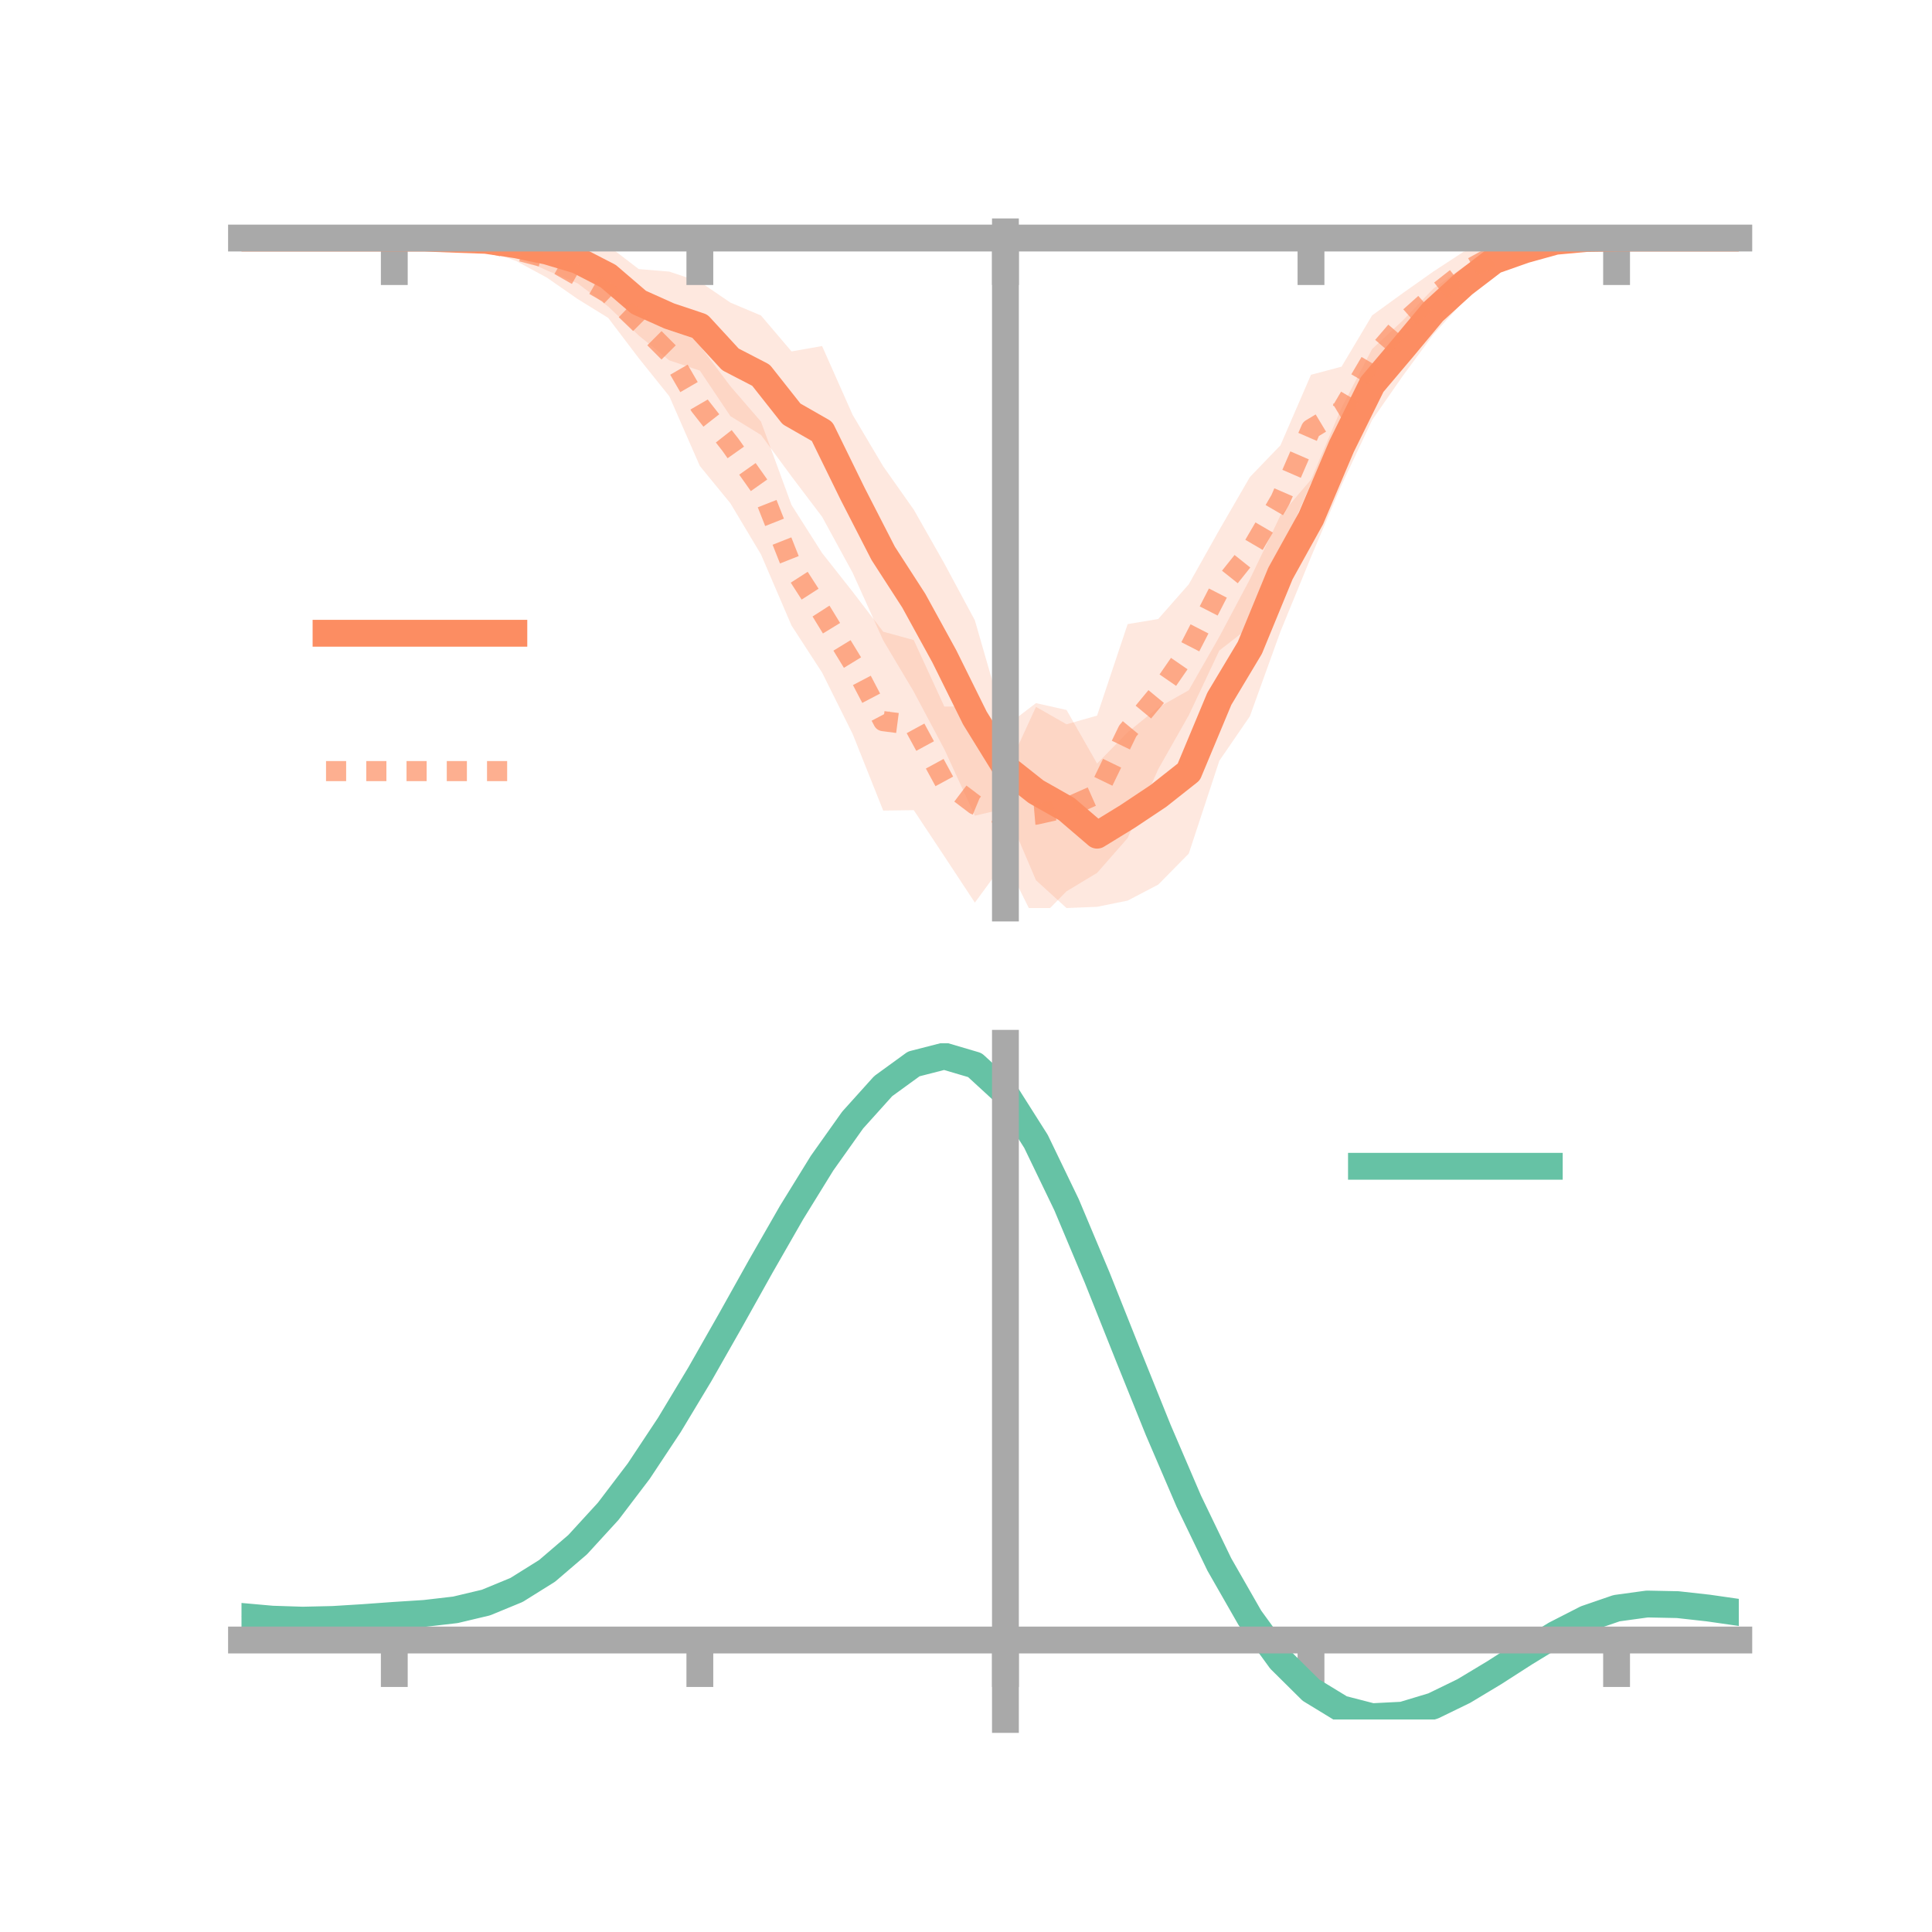 <?xml version="1.0" encoding="utf-8" standalone="no"?>
<!DOCTYPE svg PUBLIC "-//W3C//DTD SVG 1.1//EN"
  "http://www.w3.org/Graphics/SVG/1.1/DTD/svg11.dtd">
<!-- Created with matplotlib (https://matplotlib.org/) -->
<svg height="144pt" version="1.1" viewBox="0 0 144 144" width="144pt" xmlns="http://www.w3.org/2000/svg" xmlns:xlink="http://www.w3.org/1999/xlink">
 <defs>
  <style type="text/css">*{stroke-linecap:butt;stroke-linejoin:round;}</style>
 </defs>
 <g id="figure_1">
  <g id="patch_1">
   <path d="M 0 144 
L 144 144 
L 144 0 
L 0 0 
z
" style="fill:none;"/>
  </g>
  <g id="axes_1">
   <g id="patch_2">
    <path d="M 18 67.68 
L 129.6 67.68 
L 129.6 17.28 
L 18 17.28 
z
" style="fill:none;"/>
   </g>
   <g id="PolyCollection_1">
    <path clip-path="url(#p094b00e84e)" d="M 18 17.744 
L 18 17.744 
L 20.278 17.744 
L 22.555 17.744 
L 24.833 17.744 
L 27.11 17.744 
L 29.388 17.744 
L 31.665 17.604 
L 33.943 17.532 
L 36.22 17.321 
L 38.498 17.388 
L 40.776 17.28 
L 43.053 17.689 
L 45.331 18.311 
L 47.608 20.056 
L 49.886 20.243 
L 52.163 21.002 
L 54.441 22.555 
L 56.718 23.515 
L 58.996 26.193 
L 61.273 25.791 
L 63.551 30.921 
L 65.829 34.759 
L 68.106 37.985 
L 70.384 41.997 
L 72.661 46.235 
L 74.939 54.145 
L 77.216 52.406 
L 79.494 52.918 
L 81.771 56.912 
L 84.049 54.579 
L 86.327 52.733 
L 88.604 51.446 
L 90.882 47.458 
L 93.159 43.174 
L 95.437 38.413 
L 97.714 35.75 
L 99.992 30.391 
L 102.269 26.012 
L 104.547 23.897 
L 106.824 21.523 
L 109.102 19.889 
L 111.38 18.528 
L 113.657 18.064 
L 115.935 17.715 
L 118.212 17.65 
L 120.49 17.743 
L 122.767 17.744 
L 125.045 17.744 
L 127.322 17.744 
L 129.6 17.744 
L 129.6 17.744 
L 129.6 17.744 
L 127.322 17.744 
L 125.045 17.744 
L 122.767 17.745 
L 120.49 17.748 
L 118.212 17.904 
L 115.935 18.256 
L 113.657 19.171 
L 111.38 20.311 
L 109.102 22.434 
L 106.824 24.943 
L 104.547 28.031 
L 102.269 31.308 
L 99.992 36.146 
L 97.714 41.519 
L 95.437 47.072 
L 93.159 53.385 
L 90.882 56.703 
L 88.604 63.624 
L 86.327 65.935 
L 84.049 67.125 
L 81.771 67.589 
L 79.494 67.68 
L 77.216 65.609 
L 74.939 60.266 
L 72.661 60.798 
L 70.384 55.84 
L 68.106 51.552 
L 65.829 47.73 
L 63.551 42.691 
L 61.273 38.517 
L 58.996 35.509 
L 56.718 32.417 
L 54.441 31.019 
L 52.163 27.623 
L 49.886 26.86 
L 47.608 25.005 
L 45.331 22.846 
L 43.053 21.119 
L 40.776 20.163 
L 38.498 19.116 
L 36.22 18.506 
L 33.943 18.138 
L 31.665 17.889 
L 29.388 17.744 
L 27.11 17.744 
L 24.833 17.744 
L 22.555 17.744 
L 20.278 17.744 
L 18 17.744 
z
" style="fill:#fc8d62;fill-opacity:0.2;"/>
   </g>
   <g id="PolyCollection_2">
    <path clip-path="url(#p094b00e84e)" d="M 18 17.744 
L 18 17.744 
L 20.278 17.744 
L 22.555 17.744 
L 24.833 17.744 
L 27.11 17.744 
L 29.388 17.744 
L 31.665 17.622 
L 33.943 17.397 
L 36.22 17.507 
L 38.498 17.831 
L 40.776 17.797 
L 43.053 18.803 
L 45.331 20.01 
L 47.608 21.377 
L 49.886 23.103 
L 52.163 25.76 
L 54.441 28.79 
L 56.718 31.425 
L 58.996 37.639 
L 61.273 41.217 
L 63.551 44.105 
L 65.829 47.083 
L 68.106 47.707 
L 70.384 52.661 
L 72.661 52.656 
L 74.939 57.65 
L 77.216 52.684 
L 79.494 53.984 
L 81.771 53.335 
L 84.049 46.517 
L 86.327 46.136 
L 88.604 43.549 
L 90.882 39.494 
L 93.159 35.558 
L 95.437 33.191 
L 97.714 27.933 
L 99.992 27.329 
L 102.269 23.509 
L 104.547 21.856 
L 106.824 20.246 
L 109.102 18.755 
L 111.38 18.091 
L 113.657 17.602 
L 115.935 17.541 
L 118.212 17.682 
L 120.49 17.742 
L 122.767 17.744 
L 125.045 17.744 
L 127.322 17.744 
L 129.6 17.744 
L 129.6 17.744 
L 129.6 17.744 
L 127.322 17.744 
L 125.045 17.744 
L 122.767 17.744 
L 120.49 17.749 
L 118.212 17.936 
L 115.935 18.41 
L 113.657 19.086 
L 111.38 19.973 
L 109.102 21.794 
L 106.824 23.888 
L 104.547 26.347 
L 102.269 29.986 
L 99.992 33.881 
L 97.714 36.015 
L 95.437 41.279 
L 93.159 46.716 
L 90.882 48.484 
L 88.604 53.312 
L 86.327 57.331 
L 84.049 62.463 
L 81.771 65.061 
L 79.494 66.429 
L 77.216 68.755 
L 74.939 64.172 
L 72.661 67.277 
L 70.384 63.821 
L 68.106 60.385 
L 65.829 60.415 
L 63.551 54.702 
L 61.273 50.129 
L 58.996 46.624 
L 56.718 41.321 
L 54.441 37.515 
L 52.163 34.733 
L 49.886 29.534 
L 47.608 26.695 
L 45.331 23.694 
L 43.053 22.286 
L 40.776 20.701 
L 38.498 19.468 
L 36.22 18.626 
L 33.943 18.18 
L 31.665 17.842 
L 29.388 17.744 
L 27.11 17.744 
L 24.833 17.744 
L 22.555 17.744 
L 20.278 17.744 
L 18 17.744 
z
" style="fill:#fc8d62;fill-opacity:0.2;"/>
   </g>
   <g id="matplotlib.axis_1">
    <g id="xtick_1">
     <g id="line2d_1">
      <defs>
       <path d="M 0 0 
L 0 3.5 
" id="m51c96e5cd4" style="stroke:#a9a9a9;stroke-width:2;"/>
      </defs>
      <g>
       <use style="fill:#a9a9a9;stroke:#a9a9a9;stroke-width:2;" x="29.388" xlink:href="#m51c96e5cd4" y="17.744"/>
      </g>
     </g>
    </g>
    <g id="xtick_2">
     <g id="line2d_2">
      <g>
       <use style="fill:#a9a9a9;stroke:#a9a9a9;stroke-width:2;" x="52.163" xlink:href="#m51c96e5cd4" y="17.744"/>
      </g>
     </g>
    </g>
    <g id="xtick_3">
     <g id="line2d_3">
      <g>
       <use style="fill:#a9a9a9;stroke:#a9a9a9;stroke-width:2;" x="74.939" xlink:href="#m51c96e5cd4" y="17.744"/>
      </g>
     </g>
    </g>
    <g id="xtick_4">
     <g id="line2d_4">
      <g>
       <use style="fill:#a9a9a9;stroke:#a9a9a9;stroke-width:2;" x="97.714" xlink:href="#m51c96e5cd4" y="17.744"/>
      </g>
     </g>
    </g>
    <g id="xtick_5">
     <g id="line2d_5">
      <g>
       <use style="fill:#a9a9a9;stroke:#a9a9a9;stroke-width:2;" x="120.49" xlink:href="#m51c96e5cd4" y="17.744"/>
      </g>
     </g>
    </g>
   </g>
   <g id="matplotlib.axis_2"/>
   <g id="line2d_6">
    <path clip-path="url(#p094b00e84e)" d="M 18 17.744 
L 20.278 17.744 
L 22.555 17.744 
L 24.833 17.744 
L 27.11 17.744 
L 29.388 17.744 
L 31.665 17.747 
L 33.943 17.835 
L 36.22 17.914 
L 38.498 18.252 
L 40.776 18.722 
L 43.053 19.404 
L 45.331 20.578 
L 47.608 22.53 
L 49.886 23.552 
L 52.163 24.313 
L 54.441 26.787 
L 56.718 27.966 
L 58.996 30.851 
L 61.273 32.154 
L 63.551 36.806 
L 65.829 41.244 
L 68.106 44.768 
L 70.384 48.919 
L 72.661 53.516 
L 74.939 57.205 
L 77.216 59.007 
L 79.494 60.299 
L 81.771 62.25 
L 84.049 60.852 
L 86.327 59.334 
L 88.604 57.535 
L 90.882 52.081 
L 93.159 48.28 
L 95.437 42.743 
L 97.714 38.634 
L 99.992 33.269 
L 102.269 28.66 
L 104.547 25.964 
L 106.824 23.233 
L 109.102 21.162 
L 111.38 19.419 
L 113.657 18.618 
L 115.935 17.986 
L 118.212 17.777 
L 120.49 17.745 
L 122.767 17.744 
L 125.045 17.744 
L 127.322 17.744 
L 129.6 17.744 
" style="fill:none;stroke:#fc8d62;stroke-linecap:square;stroke-width:2;"/>
   </g>
   <g id="line2d_7">
    <path clip-path="url(#p094b00e84e)" d="M 18 17.744 
L 20.278 17.744 
L 22.555 17.744 
L 24.833 17.744 
L 27.11 17.744 
L 29.388 17.744 
L 31.665 17.732 
L 33.943 17.789 
L 36.22 18.066 
L 38.498 18.649 
L 40.776 19.249 
L 43.053 20.544 
L 45.331 21.852 
L 47.608 24.036 
L 49.886 26.319 
L 52.163 30.247 
L 54.441 33.152 
L 56.718 36.373 
L 58.996 42.132 
L 61.273 45.673 
L 63.551 49.404 
L 65.829 53.749 
L 68.106 54.046 
L 70.384 58.241 
L 72.661 59.967 
L 74.939 60.911 
L 77.216 60.719 
L 79.494 60.207 
L 81.771 59.198 
L 84.049 54.49 
L 86.327 51.734 
L 88.604 48.431 
L 90.882 43.989 
L 93.159 41.137 
L 95.437 37.235 
L 97.714 31.974 
L 99.992 30.605 
L 102.269 26.748 
L 104.547 24.102 
L 106.824 22.067 
L 109.102 20.274 
L 111.38 19.032 
L 113.657 18.344 
L 115.935 17.975 
L 118.212 17.809 
L 120.49 17.746 
L 122.767 17.744 
L 125.045 17.744 
L 127.322 17.744 
L 129.6 17.744 
" style="fill:none;stroke:#fc8d62;stroke-dasharray:1.5,1.5;stroke-dashoffset:0;stroke-opacity:0.7;stroke-width:1.5;"/>
   </g>
   <g id="patch_3">
    <path d="M 74.939 67.68 
L 74.939 17.28 
" style="fill:none;stroke:#a9a9a9;stroke-linecap:square;stroke-linejoin:miter;stroke-width:2;"/>
   </g>
   <g id="patch_4">
    <path d="M 129.6 67.68 
L 129.6 17.28 
" style="fill:none;"/>
   </g>
   <g id="patch_5">
    <path d="M 18 17.744 
L 129.6 17.744 
" style="fill:none;stroke:#a9a9a9;stroke-linecap:square;stroke-linejoin:miter;stroke-width:2;"/>
   </g>
   <g id="patch_6">
    <path d="M 18 17.28 
L 129.6 17.28 
" style="fill:none;"/>
   </g>
   <g id="legend_1">
    <g id="line2d_8">
     <path d="M 24.3 47.2 
L 38.3 47.2 
" style="fill:none;stroke:#fc8d62;stroke-linecap:square;stroke-width:2;"/>
    </g>
    <g id="line2d_9"/>
    <g id="text_1">
     <!--   -->
     <g transform="translate(43.9 49.65)scale(0.07 -0.07)">
      <defs>
       <path id="DejaVuSans-32"/>
      </defs>
      <use xlink:href="#DejaVuSans-32"/>
     </g>
    </g>
    <g id="line2d_10">
     <path d="M 24.3 57.474 
L 38.3 57.474 
" style="fill:none;stroke:#fc8d62;stroke-dasharray:1.5,1.5;stroke-dashoffset:0;stroke-opacity:0.7;stroke-width:1.5;"/>
    </g>
    <g id="line2d_11"/>
    <g id="text_2">
     <!--   -->
     <g transform="translate(43.9 59.924)scale(0.07 -0.07)">
      <use xlink:href="#DejaVuSans-32"/>
     </g>
    </g>
   </g>
  </g>
  <g id="axes_2">
   <g id="patch_7">
    <path d="M 18 128.16 
L 129.6 128.16 
L 129.6 77.76 
L 18 77.76 
z
" style="fill:none;"/>
   </g>
   <g id="PolyCollection_3">
    <path clip-path="url(#pcfd2e9be4c)" d="M 18 120.519 
L 18 120.439 
L 20.278 120.651 
L 22.555 120.726 
L 24.833 120.667 
L 27.11 120.515 
L 29.388 120.343 
L 31.665 120.191 
L 33.943 119.921 
L 36.22 119.374 
L 38.498 118.424 
L 40.776 116.979 
L 43.053 114.989 
L 45.331 112.446 
L 47.608 109.38 
L 49.886 105.861 
L 52.163 101.987 
L 54.441 97.89 
L 56.718 93.723 
L 58.996 89.66 
L 61.273 85.892 
L 63.551 82.617 
L 65.829 80.037 
L 68.106 78.353 
L 70.384 77.76 
L 72.661 78.444 
L 74.939 80.571 
L 77.216 84.219 
L 79.494 89.011 
L 81.771 94.512 
L 84.049 100.315 
L 86.327 106.062 
L 88.604 111.453 
L 90.882 116.255 
L 93.159 120.297 
L 95.437 123.477 
L 97.714 125.755 
L 99.992 127.154 
L 102.269 127.743 
L 104.547 127.633 
L 106.824 126.957 
L 109.102 125.866 
L 111.38 124.521 
L 113.657 123.084 
L 115.935 121.713 
L 118.212 120.563 
L 120.49 119.783 
L 122.767 119.473 
L 125.045 119.525 
L 127.322 119.787 
L 129.6 120.127 
L 129.6 120.233 
L 129.6 120.233 
L 127.322 119.919 
L 125.045 119.675 
L 122.767 119.634 
L 120.49 119.948 
L 118.212 120.738 
L 115.935 121.916 
L 113.657 123.332 
L 111.38 124.822 
L 109.102 126.214 
L 106.824 127.341 
L 104.547 128.04 
L 102.269 128.16 
L 99.992 127.576 
L 97.714 126.196 
L 95.437 123.965 
L 93.159 120.872 
L 90.882 116.957 
L 88.604 112.313 
L 86.327 107.098 
L 84.049 101.534 
L 81.771 95.911 
L 79.494 90.575 
L 77.216 85.924 
L 74.939 82.385 
L 72.661 80.326 
L 70.384 79.669 
L 68.106 80.244 
L 65.829 81.868 
L 63.551 84.35 
L 61.273 87.494 
L 58.996 91.103 
L 56.718 94.988 
L 54.441 98.967 
L 52.163 102.875 
L 49.886 106.566 
L 47.608 109.92 
L 45.331 112.844 
L 43.053 115.276 
L 40.776 117.189 
L 38.498 118.59 
L 36.22 119.518 
L 33.943 120.053 
L 31.665 120.313 
L 29.388 120.454 
L 27.11 120.61 
L 24.833 120.742 
L 22.555 120.786 
L 20.278 120.713 
L 18 120.519 
z
" style="fill:#66c2a5;fill-opacity:0.2;"/>
   </g>
   <g id="matplotlib.axis_3">
    <g id="xtick_6">
     <g id="line2d_12">
      <g>
       <use style="fill:#a9a9a9;stroke:#a9a9a9;stroke-width:2;" x="29.388" xlink:href="#m51c96e5cd4" y="122.237"/>
      </g>
     </g>
    </g>
    <g id="xtick_7">
     <g id="line2d_13">
      <g>
       <use style="fill:#a9a9a9;stroke:#a9a9a9;stroke-width:2;" x="52.163" xlink:href="#m51c96e5cd4" y="122.237"/>
      </g>
     </g>
    </g>
    <g id="xtick_8">
     <g id="line2d_14">
      <g>
       <use style="fill:#a9a9a9;stroke:#a9a9a9;stroke-width:2;" x="74.939" xlink:href="#m51c96e5cd4" y="122.237"/>
      </g>
     </g>
    </g>
    <g id="xtick_9">
     <g id="line2d_15">
      <g>
       <use style="fill:#a9a9a9;stroke:#a9a9a9;stroke-width:2;" x="97.714" xlink:href="#m51c96e5cd4" y="122.237"/>
      </g>
     </g>
    </g>
    <g id="xtick_10">
     <g id="line2d_16">
      <g>
       <use style="fill:#a9a9a9;stroke:#a9a9a9;stroke-width:2;" x="120.49" xlink:href="#m51c96e5cd4" y="122.237"/>
      </g>
     </g>
    </g>
   </g>
   <g id="matplotlib.axis_4"/>
   <g id="line2d_17">
    <path clip-path="url(#pcfd2e9be4c)" d="M 18 120.479 
L 20.278 120.682 
L 22.555 120.756 
L 24.833 120.704 
L 27.11 120.563 
L 29.388 120.398 
L 31.665 120.252 
L 33.943 119.987 
L 36.22 119.446 
L 38.498 118.507 
L 40.776 117.084 
L 43.053 115.133 
L 45.331 112.645 
L 47.608 109.65 
L 49.886 106.213 
L 52.163 102.431 
L 54.441 98.428 
L 56.718 94.355 
L 58.996 90.382 
L 61.273 86.693 
L 63.551 83.484 
L 65.829 80.953 
L 68.106 79.299 
L 70.384 78.714 
L 72.661 79.385 
L 74.939 81.478 
L 77.216 85.071 
L 79.494 89.793 
L 81.771 95.212 
L 84.049 100.925 
L 86.327 106.58 
L 88.604 111.883 
L 90.882 116.606 
L 93.159 120.585 
L 95.437 123.721 
L 97.714 125.976 
L 99.992 127.365 
L 102.269 127.952 
L 104.547 127.836 
L 106.824 127.149 
L 109.102 126.04 
L 111.38 124.671 
L 113.657 123.208 
L 115.935 121.815 
L 118.212 120.65 
L 120.49 119.866 
L 122.767 119.554 
L 125.045 119.6 
L 127.322 119.853 
L 129.6 120.18 
" style="fill:none;stroke:#66c2a5;stroke-linecap:square;stroke-width:2;"/>
   </g>
   <g id="patch_8">
    <path d="M 74.939 128.16 
L 74.939 77.76 
" style="fill:none;stroke:#a9a9a9;stroke-linecap:square;stroke-linejoin:miter;stroke-width:2;"/>
   </g>
   <g id="patch_9">
    <path d="M 129.6 128.16 
L 129.6 77.76 
" style="fill:none;"/>
   </g>
   <g id="patch_10">
    <path d="M 18 122.237 
L 129.6 122.237 
" style="fill:none;stroke:#a9a9a9;stroke-linecap:square;stroke-linejoin:miter;stroke-width:2;"/>
   </g>
   <g id="patch_11">
    <path d="M 18 77.76 
L 129.6 77.76 
" style="fill:none;"/>
   </g>
   <g id="legend_2">
    <g id="line2d_18">
     <path d="M 101.475 86.929 
L 115.475 86.929 
" style="fill:none;stroke:#66c2a5;stroke-linecap:square;stroke-width:2;"/>
    </g>
    <g id="line2d_19"/>
    <g id="text_3">
     <!--   -->
     <g transform="translate(121.075 89.379)scale(0.07 -0.07)">
      <use xlink:href="#DejaVuSans-32"/>
     </g>
    </g>
   </g>
  </g>
 </g>
 <defs>
  <clipPath id="p094b00e84e">
   <rect height="50.4" width="111.6" x="18" y="17.28"/>
  </clipPath>
  <clipPath id="pcfd2e9be4c">
   <rect height="50.4" width="111.6" x="18" y="77.76"/>
  </clipPath>
 </defs>
</svg>
